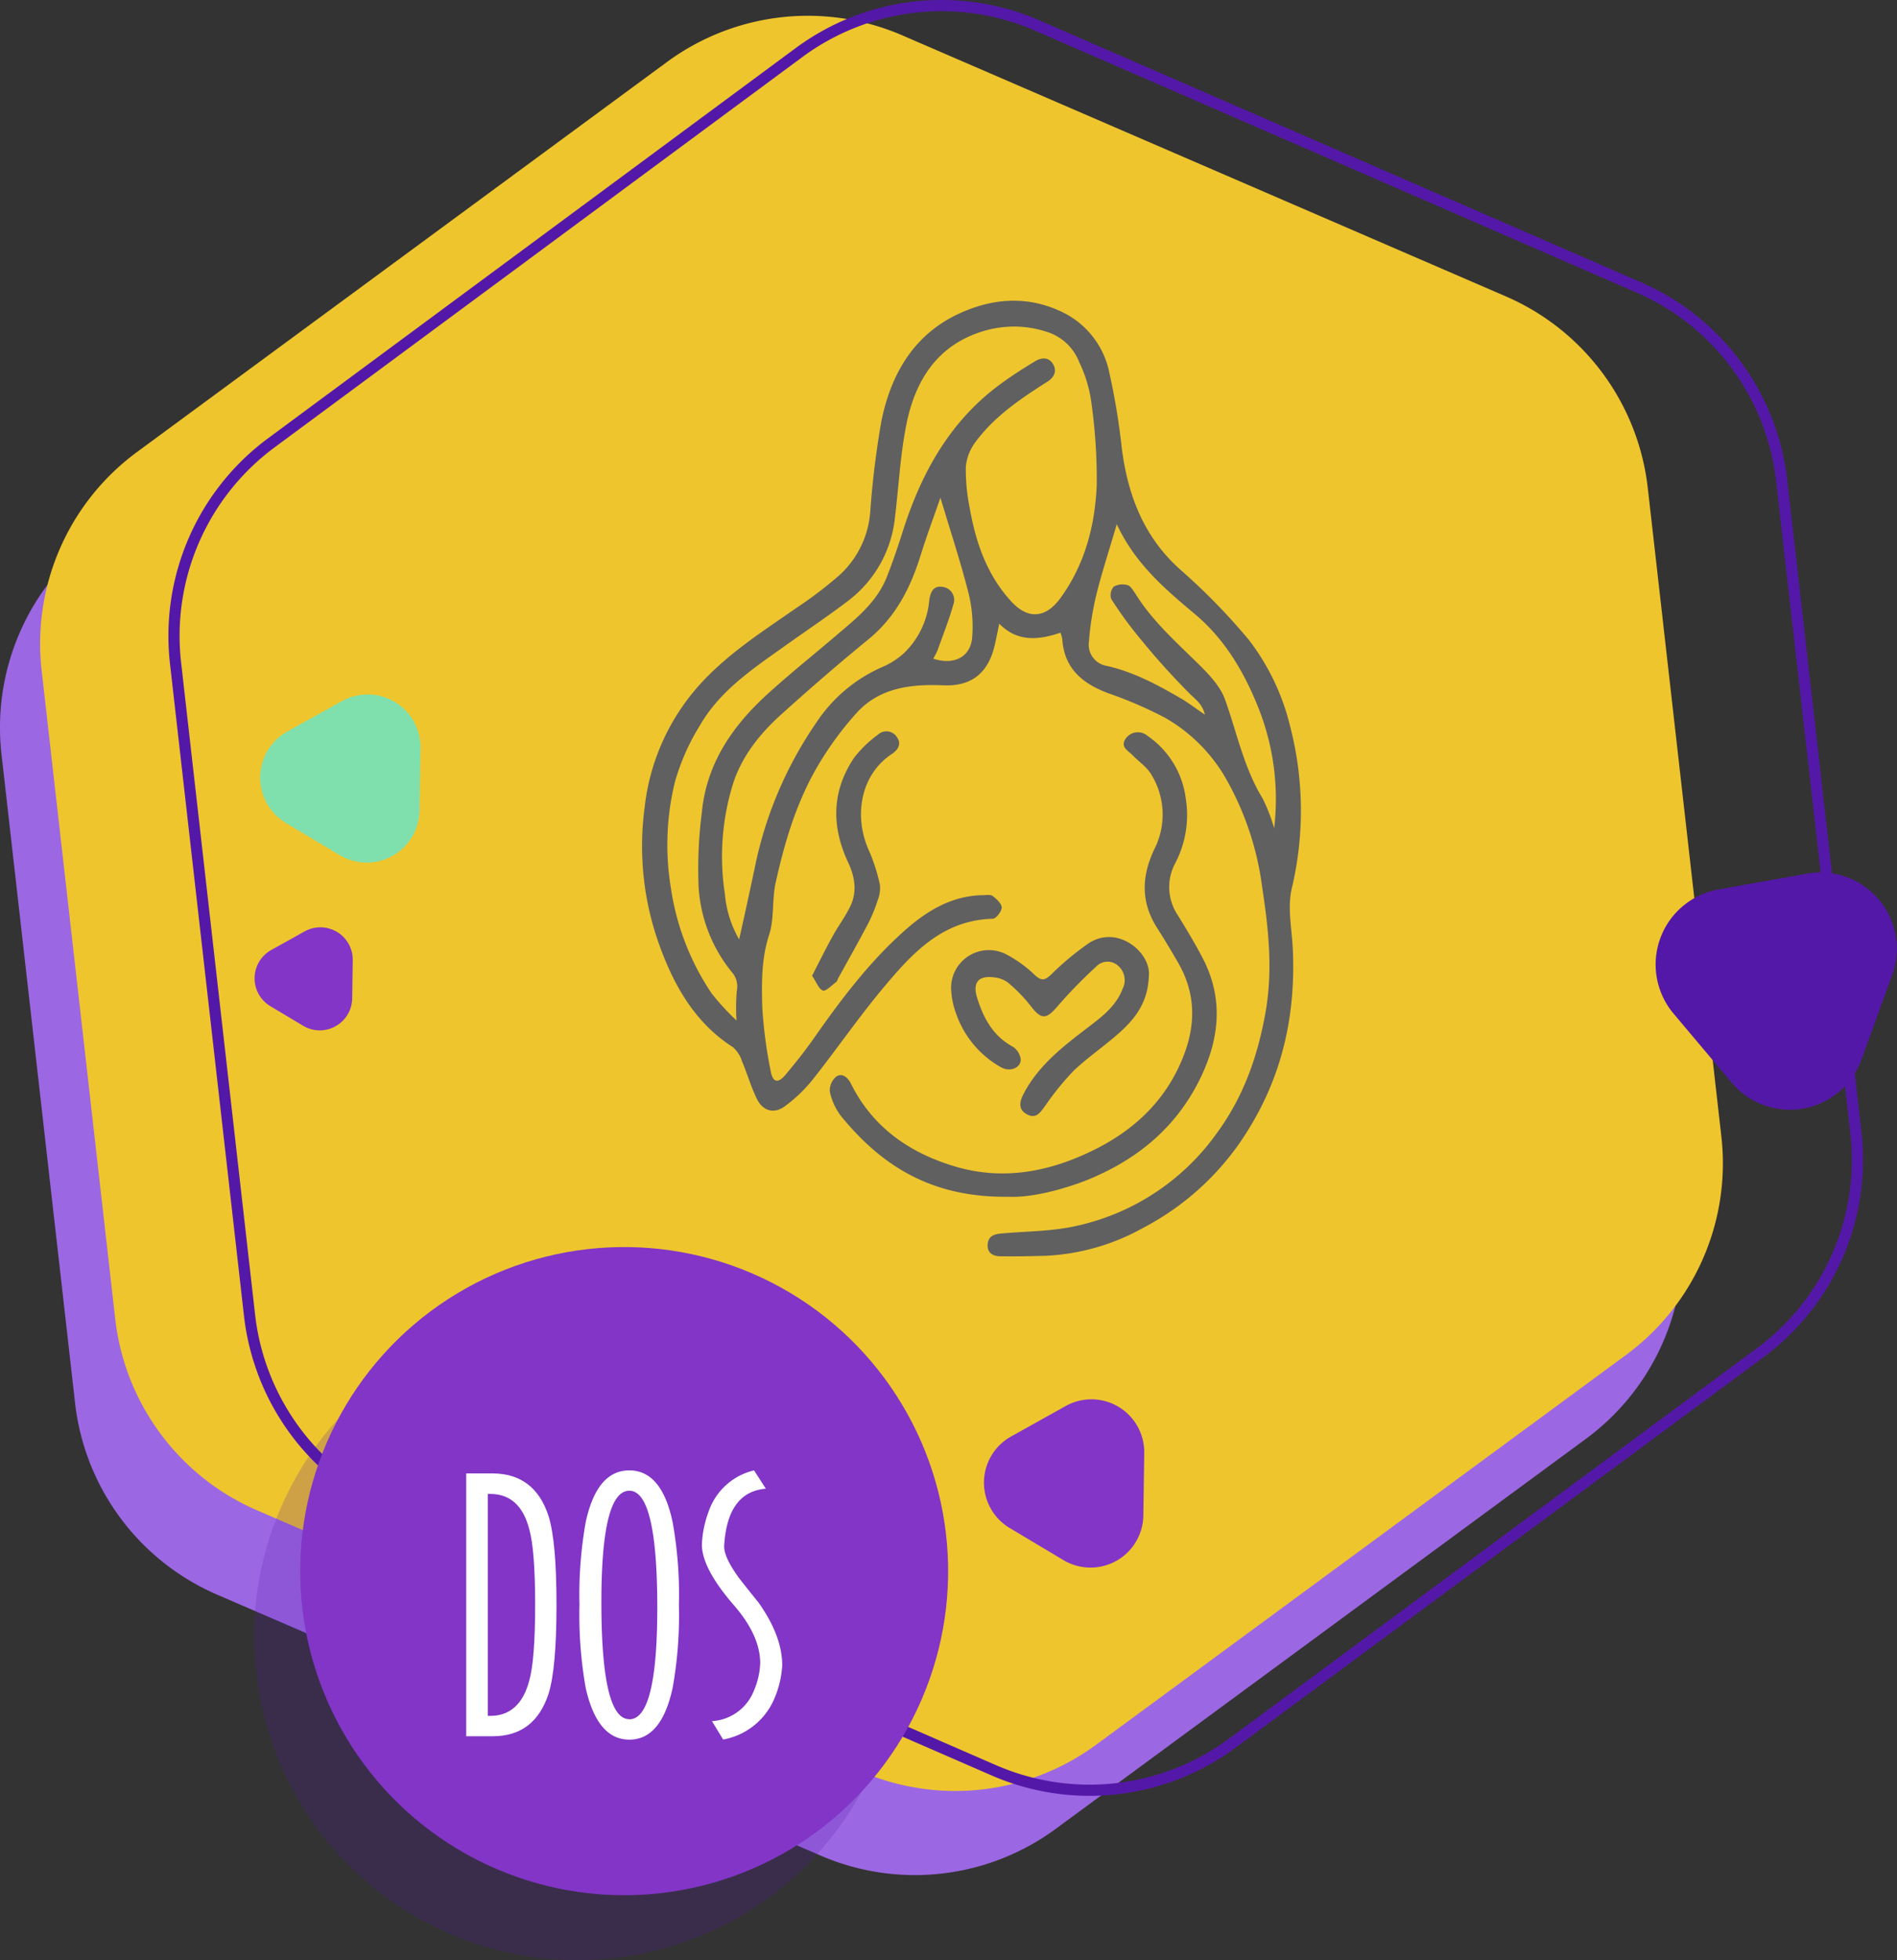<svg xmlns="http://www.w3.org/2000/svg" viewBox="0 0 339.35 350.5"><rect x="0" y="0" width="339.35" height="350.5" fill="#333333" stroke="none"/><defs><style>.cls-1{isolation:isolate;}.cls-2{fill:#9c67e3;}.cls-3{fill:#efc52e;}.cls-4{fill:none;stroke:#5418a8;stroke-miterlimit:10;stroke-width:2px;}.cls-5,.cls-8{fill:#5418a8;}.cls-5{opacity:0.21;mix-blend-mode:multiply;}.cls-6{fill:#8235c6;}.cls-7{fill:#7fe0ae;}.cls-9{fill:#606060;}.cls-10{fill:#fff;}</style></defs><g class="cls-1"><g id="Layer_2" data-name="Layer 2"><g id="Capa_2" data-name="Capa 2"><path class="cls-2" d="M300.75,218.22,287.59,102.28A42.53,42.53,0,0,0,262.21,68l-108-46.68a42.53,42.53,0,0,0-42.08,4.78L17.34,95.82A42.53,42.53,0,0,0,.27,134.89l13.16,116a42.54,42.54,0,0,0,25.39,34.25l108,46.68A42.53,42.53,0,0,0,188.9,327l94.79-69.7A42.54,42.54,0,0,0,300.75,218.22Z"/><path class="cls-3" d="M307.93,203.22,294.77,87.28A42.53,42.53,0,0,0,269.38,53l-108-46.69a42.54,42.54,0,0,0-42.07,4.78L24.52,80.82A42.52,42.52,0,0,0,7.45,119.89L20.61,235.83A42.54,42.54,0,0,0,46,270.08l108,46.68A42.54,42.54,0,0,0,196.07,312l94.79-69.7A42.53,42.53,0,0,0,307.93,203.22Z"/><path class="cls-4" d="M332,202.58,318.72,85.94A42.93,42.93,0,0,0,293.2,51.42L185.57,4.57a42.92,42.92,0,0,0-42.65,4.84L48.53,79.19A42.93,42.93,0,0,0,31.4,118.55L44.64,235.19A42.92,42.92,0,0,0,70.15,269.7l107.63,46.86a42.94,42.94,0,0,0,42.65-4.84l94.4-69.79A42.91,42.91,0,0,0,332,202.58Z"/><circle class="cls-5" cx="103.35" cy="292.62" r="57.88" transform="translate(-5.46 1.99) rotate(-1.07)"/><circle class="cls-6" cx="111.67" cy="280.52" r="57.88" transform="matrix(1, -0.05, 0.05, 1, -14.04, 6.01)"/><path class="cls-7" d="M75.05,144.93l.17-11.18a9.45,9.45,0,0,0-14-8.4L51.4,130.8a9.45,9.45,0,0,0-.25,16.37l9.61,5.74A9.45,9.45,0,0,0,75.05,144.93Z"/><path class="cls-6" d="M204.53,271l.16-11.18a9.45,9.45,0,0,0-14.05-8.4l-9.77,5.45a9.45,9.45,0,0,0-.24,16.37l9.6,5.73A9.45,9.45,0,0,0,204.53,271Z"/><path class="cls-6" d="M63,178.57l.1-6.87a5.79,5.79,0,0,0-8.62-5.14l-6,3.34a5.8,5.8,0,0,0-.15,10l5.89,3.52A5.8,5.8,0,0,0,63,178.57Z"/><path class="cls-8" d="M333,189.45l5.5-15.16a13.64,13.64,0,0,0-15.2-18.07l-15.88,2.83a13.63,13.63,0,0,0-8.05,22.19l10.39,12.34A13.62,13.62,0,0,0,333,189.45Z"/><path class="cls-9" d="M189.7,113.14c-3.91,1.31-7.68,1.72-10.94-1.61-.28,1.33-.52,2.52-.79,3.71-1.11,5-4.07,7.53-9.21,7.31-5.88-.25-11.48.43-15.58,5a57.91,57.91,0,0,0-7.44,10.37c-3.47,6.23-5.48,13.09-7,20-.65,3-.21,6.37-1.16,9.27-1.39,4.28-1.33,8.58-1.22,12.87a81.67,81.67,0,0,0,1.51,11.48c.35,2,1.28,2.25,2.59.71,1.87-2.2,3.66-4.49,5.32-6.86,4.73-6.74,9.7-13.31,15.86-18.82,4-3.59,8.53-6.42,14.22-6.5.59,0,1.35-.14,1.73.16.7.54,1.61,1.37,1.6,2.06s-1,2-1.61,2c-9.06.24-14.48,6.26-19.65,12.45-4.38,5.24-8.26,10.9-12.51,16.26a26.28,26.28,0,0,1-5.08,4.86c-1.91,1.38-3.89.78-4.94-1.35s-1.72-4.52-2.67-6.75a5.48,5.48,0,0,0-1.61-2.5c-6.79-4.35-10.51-10.95-13.15-18.21a52.15,52.15,0,0,1-2.65-24.69,39.21,39.21,0,0,1,10.53-22.67c4.93-5.21,10.91-9,16.76-13.08a72.37,72.37,0,0,0,7.52-5.73,17,17,0,0,0,5.55-11.43,159.12,159.12,0,0,1,2-16.19c1.75-8.55,5.94-15.68,14.3-19.37,6.29-2.78,12.76-3,19,.41a15.44,15.44,0,0,1,7.49,10.45A122.54,122.54,0,0,1,200.66,80c1.05,8.48,3.92,16,10.48,21.86a111.09,111.09,0,0,1,12.35,12.67,41.23,41.23,0,0,1,7.31,15.39,60,60,0,0,1,.25,29.08c-.76,3.41.06,7.18.22,10.78.51,11.24-1.69,21.82-7.54,31.53a48.29,48.29,0,0,1-19.23,18.25,39.51,39.51,0,0,1-17.49,5c-2.69.06-5.38.13-8.06.08-1.29,0-2.4-.59-2.27-2.14s1.25-1.83,2.55-1.94c4.44-.39,9-.37,13.29-1.34a41.79,41.79,0,0,0,25.36-16.88c4.65-6.43,7.16-13.63,8.52-21.4,1.31-7.47.53-14.78-.59-22.14a53,53,0,0,0-6.38-19.35,29.24,29.24,0,0,0-11-11.09A72.62,72.62,0,0,0,198.36,124c-4.67-1.73-8-4.4-8.34-9.79A5.43,5.43,0,0,0,189.7,113.14Zm-57.95,69.34a37.46,37.46,0,0,1,.05-5.29,3.88,3.88,0,0,0-.94-3.43,26.61,26.61,0,0,1-5.9-15.41,79.39,79.39,0,0,1,.6-13.15c.86-8.82,5.61-15.58,12-21.33,3.9-3.52,8-6.81,12-10.21,3.51-3,7.19-5.86,9-10.3,1.13-2.8,2.08-5.67,3-8.55,3.3-10.3,8.36-19.44,17.23-26,2.05-1.52,4.22-2.91,6.41-4.23,1.07-.65,2.39-.76,3.16.5s.22,2.4-1,3.18c-.22.14-.45.27-.67.42-4.55,2.92-9,6-12.24,10.43a8.66,8.66,0,0,0-1.68,4.42,35.09,35.09,0,0,0,.72,7.42c1.08,6.1,3.07,11.84,7.35,16.53,3,3.33,6.2,3.13,8.87-.55,4.36-6,6.17-12.94,6.48-20.14a97.19,97.19,0,0,0-1.06-15.49,24,24,0,0,0-2.06-6.52,9.16,9.16,0,0,0-5.33-5.28,18.81,18.81,0,0,0-11.65-.34c-8.42,2.45-12.45,8.93-14,17-1.06,5.4-1.33,11-2,16.42a21.39,21.39,0,0,1-8.22,14.74c-3.59,2.76-7.37,5.27-11.06,7.9-5.83,4.17-11.93,8.11-15.61,14.51a39.84,39.84,0,0,0-4.44,10,47.26,47.26,0,0,0-.73,19.15,45.49,45.49,0,0,0,7.26,18.74A44.58,44.58,0,0,0,131.75,182.48ZM168.23,89c-1.26,3.64-2.48,6.88-3.5,10.17-1.82,5.89-4.48,11.16-9.4,15.17-5.29,4.32-10.45,8.8-15.53,13.37-3.84,3.46-7.1,7.5-8.69,12.5a44,44,0,0,0-1.43,19.7,19.52,19.52,0,0,0,2.54,8.07c1-4.4,1.89-8.53,2.77-12.68a70.14,70.14,0,0,1,11.07-26.13,27.12,27.12,0,0,1,11.76-9.89,14,14,0,0,0,3.76-2.37,14.89,14.89,0,0,0,4.65-9.54c.2-1.46.72-2.72,2.42-2.42a2.35,2.35,0,0,1,1.89,3.16c-.76,2.69-1.8,5.31-2.76,8-.21.57-.53,1.1-.81,1.68,3.77,1.22,6.71-.36,6.95-3.92a25,25,0,0,0-.66-7.8C171.85,100.5,170.05,95.08,168.23,89Zm31.55,4.74c-1.35,4.6-2.66,8.58-3.66,12.63a52.15,52.15,0,0,0-1.32,8.33,3.84,3.84,0,0,0,3.18,4.37c4.76,1.07,9,3.34,13.1,5.72,1.44.83,2.77,1.86,4.47,3-.49-1.91-1.62-2.67-2.69-3.71a133.16,133.16,0,0,1-9-10,69.07,69.07,0,0,1-5.09-7,2.27,2.27,0,0,1,.48-2.19,3.24,3.24,0,0,1,2.48-.25c.57.17,1,1,1.41,1.57,3,4.83,7.23,8.57,11.24,12.52,1.92,1.89,4,4.07,4.82,6.51,2.1,5.89,3.33,12.09,6.67,17.54a30.5,30.5,0,0,1,2.06,5.33,44.22,44.22,0,0,0-2.89-21.72c-2.56-6.36-6-12.15-11.31-16.6S203.07,100.82,199.78,93.74Z"/><path class="cls-9" d="M180.5,214c-13.86.21-22.75-5.53-30-14.36a10.87,10.87,0,0,1-2.05-4.42,3.23,3.23,0,0,1,1.16-2.72c1.13-.72,2.1.25,2.64,1.33,3.94,7.88,10.63,12.43,18.78,14.81,8.68,2.53,17.07.82,25-3.18,7.22-3.64,12.73-9,15.71-16.69,2.2-5.65,2.13-11.18-.93-16.52q-1.86-3.25-3.87-6.41c-2.93-4.63-2.7-9.3-.4-14.08a13.64,13.64,0,0,0-.56-13.22c-.77-1.36-2.25-2.33-3.38-3.5-.81-.84-2.28-1.45-1.2-3a2.65,2.65,0,0,1,3.86-.47,16,16,0,0,1,6.84,11.09,18.61,18.61,0,0,1-1.85,11.67,9,9,0,0,0,.37,9.21c1.59,2.57,3.16,5.16,4.55,7.84,3.94,7.58,2.85,15.09-.89,22.31-4.44,8.55-11.56,14.12-20.48,17.58C188.86,213.11,183.85,214.17,180.5,214Z"/><path class="cls-9" d="M205.52,174.52c-.17,4.68-2.39,7.53-5.11,10s-5.72,4.45-8.33,6.93a49.22,49.22,0,0,0-5.06,6.22c-.86,1.14-1.59,2.49-3.27,1.61s-1.38-2.27-.62-3.72c2.82-5.38,7.56-8.82,12.21-12.39,2.24-1.71,4.41-3.53,5.47-6.33a3.42,3.42,0,0,0-.78-4.14,2.81,2.81,0,0,0-4,.21,82.28,82.28,0,0,0-6.82,7c-2.09,2.45-2.94,2.46-4.92-.14a27.41,27.41,0,0,0-4-4.08,5,5,0,0,0-2.54-.93c-2.67-.33-3.76.9-3,3.5,1.11,3.66,2.81,6.93,6.4,8.89a3.17,3.17,0,0,1,1.44,2.27c.05,1.53-1.9,2.33-3.49,1.44a17.55,17.55,0,0,1-8-9.44,14.24,14.24,0,0,1-.92-4,6.76,6.76,0,0,1,9.82-6.77,22.43,22.43,0,0,1,5.22,3.8c1.15,1,1.73.81,2.75-.12a50.39,50.39,0,0,1,6.92-5.75C200.11,165.35,205.94,170.45,205.52,174.52Z"/><path class="cls-9" d="M145.27,174.48c1.34-2.59,2.52-5,3.8-7.29,1-1.79,2.24-3.42,3.1-5.26,1.2-2.6.71-5.26-.46-7.75-3-6.4-2.92-12.64,1-18.57a20.18,20.18,0,0,1,4.33-4.22,2.21,2.21,0,0,1,3.34.33c1,1.3.25,2.39-.9,3.15-5.45,3.6-6.89,11-4,17.31a31.93,31.93,0,0,1,1.92,6A5.8,5.8,0,0,1,157,161a27,27,0,0,1-1.67,4.09c-1.73,3.3-3.57,6.54-5.37,9.81-.12.23-.18.56-.37.69-.79.59-1.86,1.73-2.4,1.53C146.42,176.8,146,175.53,145.27,174.48Z"/><path class="cls-10" d="M98.14,271.13q1.41,4.53,1.41,15.85t-1.41,15.86q-2.48,7.64-10,7.63H83.4v-47h4.7Q95.68,263.5,98.14,271.13Zm-3.47,29.42q1.06-3.76,1.06-13.57t-1.06-13.56q-1.64-6.29-7-6.28h-.41v39.69h.41Q93,306.83,94.67,300.55Z"/><path class="cls-10" d="M103.66,287a74.35,74.35,0,0,1,1.11-14.79q2-9.29,7.81-9.28t7.75,9.28A73.45,73.45,0,0,1,121.45,287a73.5,73.5,0,0,1-1.12,14.8q-2,9.29-7.75,9.28t-7.81-9.28A74.4,74.4,0,0,1,103.66,287Zm8.92,20.44q5.06,0,5-20.44t-5-20.43q-5.06,0-5,20.43T112.58,307.42Z"/><path class="cls-10" d="M131.25,287q-5.69-6.57-5.69-10.8a18.85,18.85,0,0,1,1.17-5.81,11.34,11.34,0,0,1,8.16-7.46L137,266.2q-6.93.58-7.46,10.33,0,2,2.7,5.7c1.14,1.45,2.27,2.88,3.41,4.28q4.28,6,4.28,11.28a17.5,17.5,0,0,1-1.35,5.81,12.32,12.32,0,0,1-9.22,7.46l-2-3.29a8.61,8.61,0,0,0,7.51-5.46,13.74,13.74,0,0,0,1.12-4.87Q136,292.45,131.25,287Z"/></g></g></g></svg>